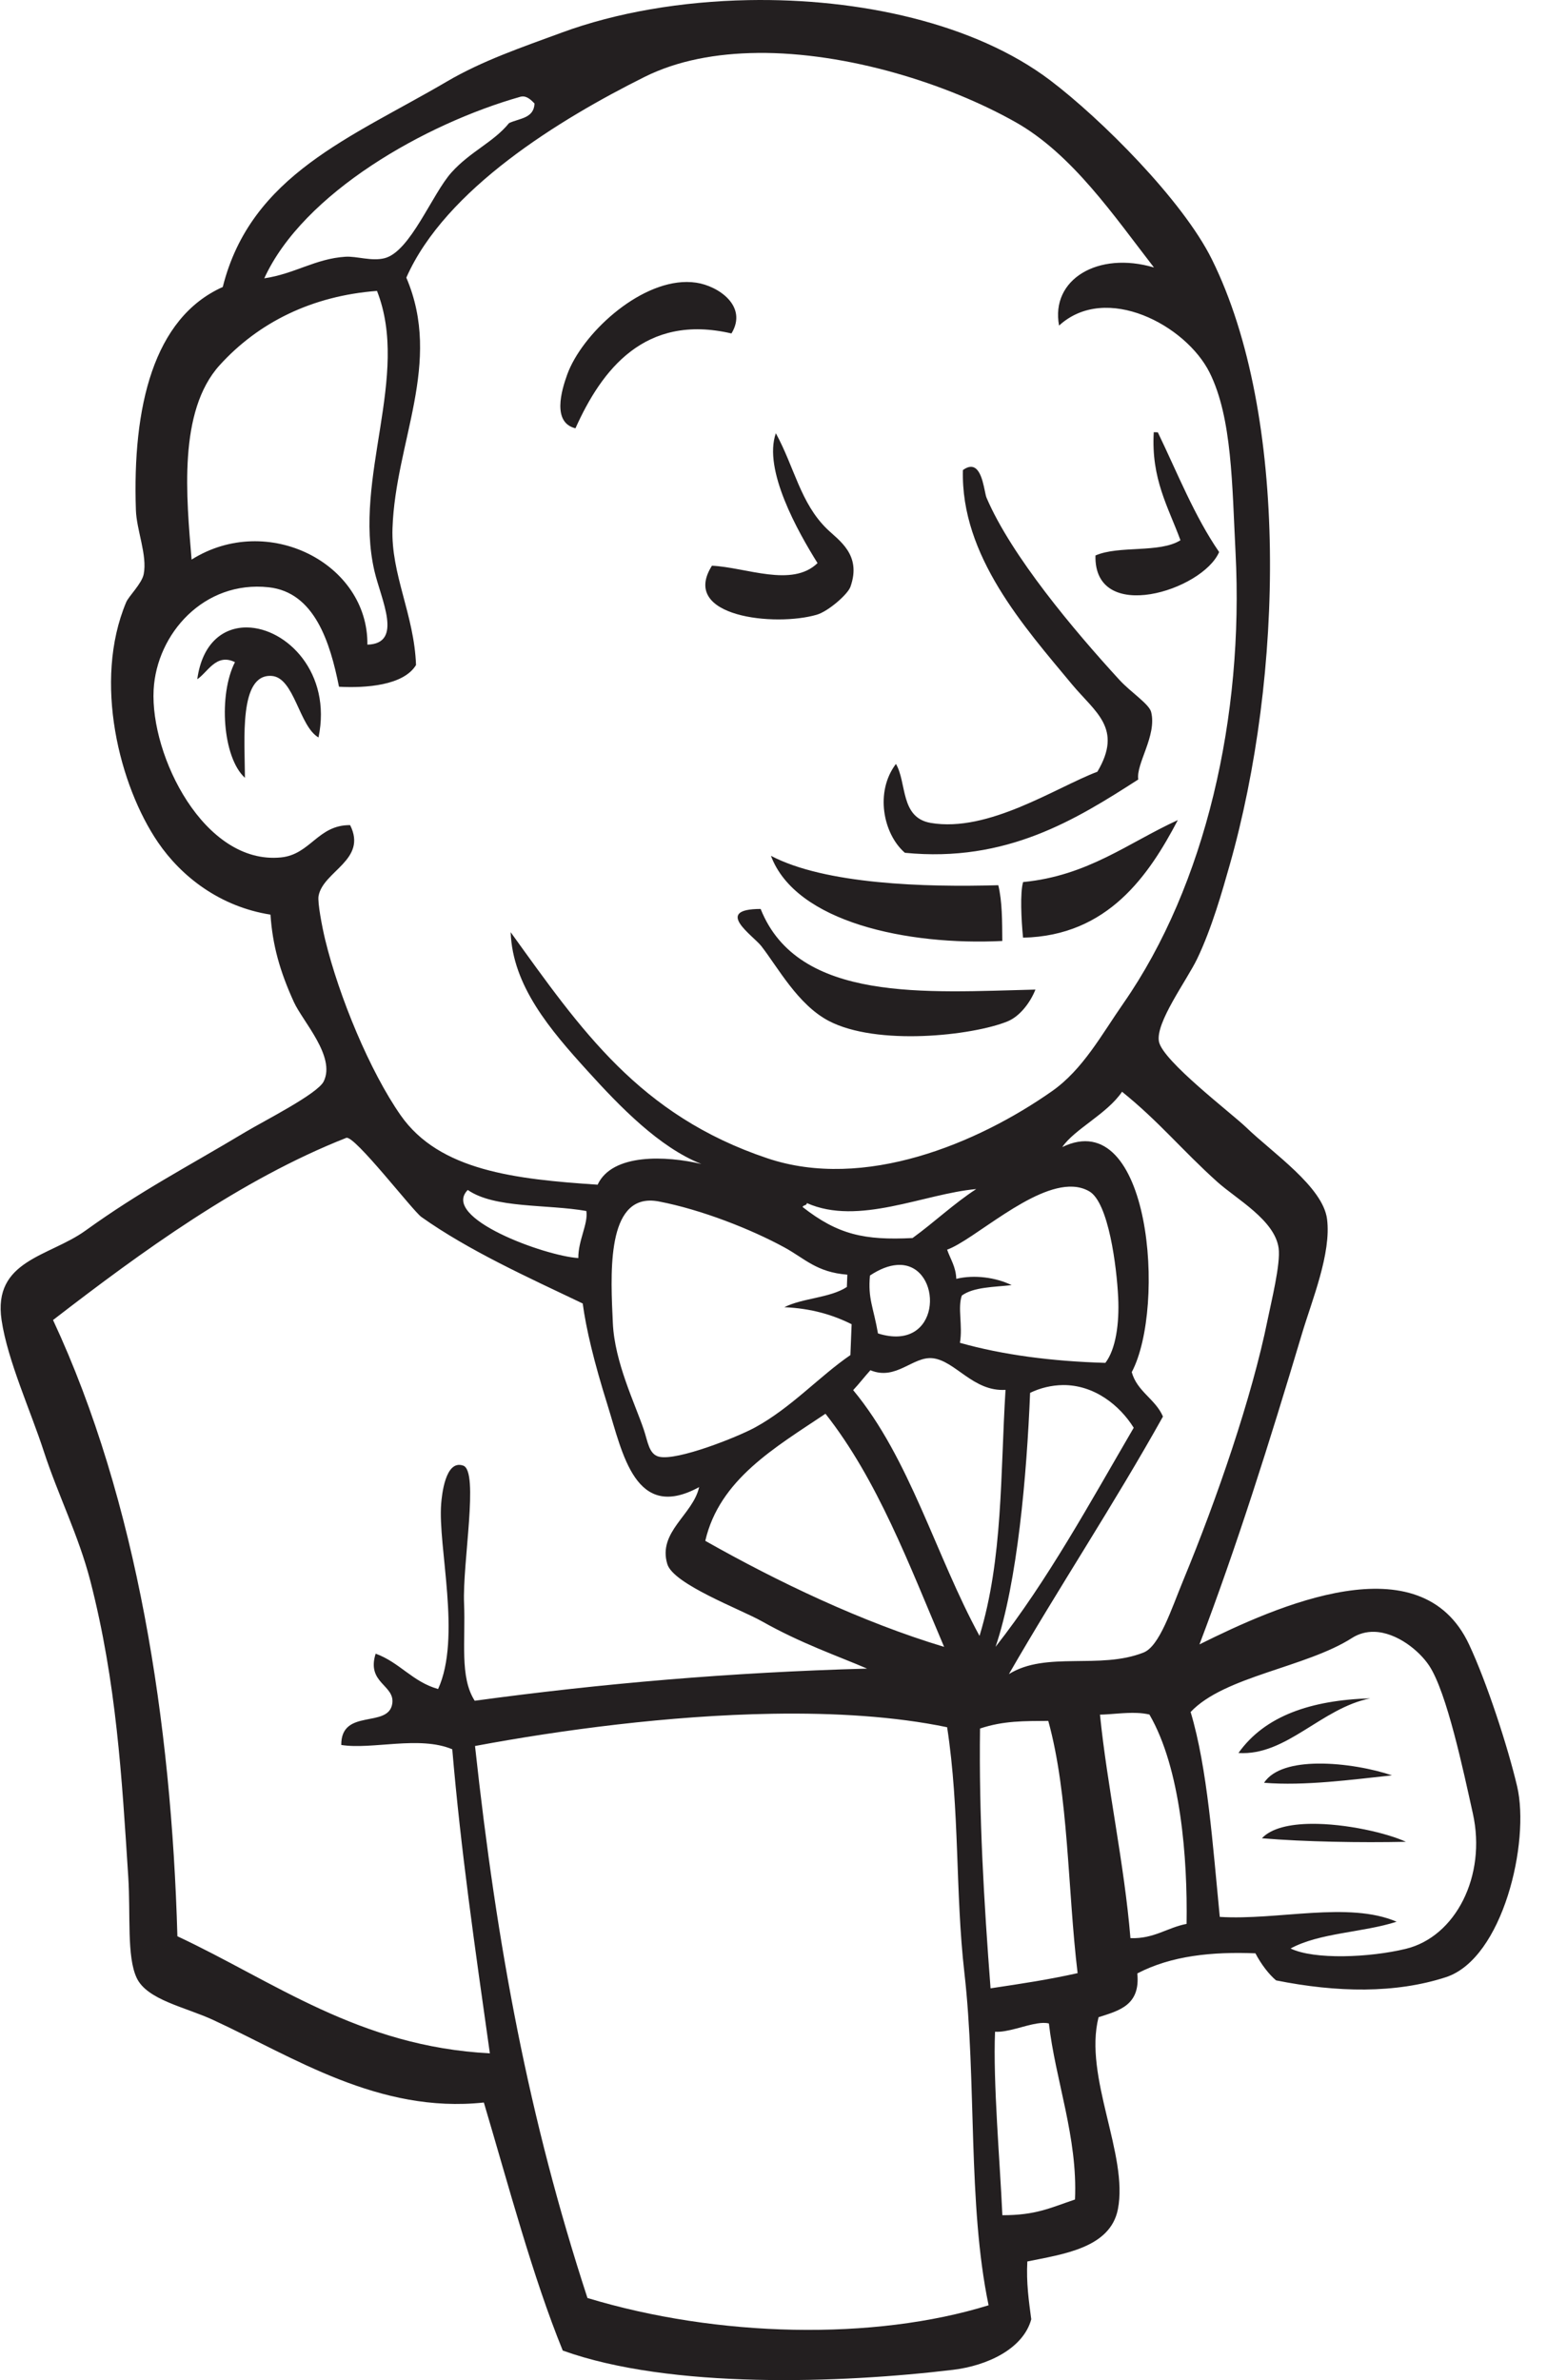 <?xml version="1.0" encoding="UTF-8" standalone="no"?><svg width='52' height='80' viewBox='0 0 52 80' fill='none' xmlns='http://www.w3.org/2000/svg'>
<path d='M25.157 0.004C22.913 0.046 20.719 0.42 18.89 1.093C17.531 1.593 16.214 2.04 15.02 2.741C11.826 4.616 8.434 5.871 7.488 9.646C5.154 10.691 4.45 13.678 4.568 17.144C4.59 17.82 4.957 18.664 4.83 19.3C4.765 19.622 4.328 20.035 4.24 20.245C3.121 22.912 4.018 26.418 5.311 28.313C6.092 29.458 7.386 30.474 9.092 30.743C9.16 31.765 9.406 32.645 9.878 33.68C10.176 34.335 11.292 35.513 10.881 36.348C10.675 36.77 8.858 37.684 8.256 38.046C6.221 39.266 4.747 40.014 2.869 41.366C1.654 42.241 -0.247 42.353 0.053 44.371C0.255 45.732 1.03 47.42 1.473 48.785C1.953 50.258 2.641 51.607 3.036 53.136C3.914 56.543 4.097 59.753 4.311 63.08C4.394 64.383 4.256 65.762 4.594 66.481C4.943 67.225 6.235 67.463 7.169 67.897C9.866 69.143 12.727 71.048 16.264 70.67C17.107 73.505 17.904 76.524 18.916 79.007C22.543 80.311 28.268 80.107 32.039 79.654C33.185 79.515 34.394 78.95 34.664 77.956C34.583 77.343 34.494 76.737 34.532 76.013C35.711 75.769 37.316 75.568 37.575 74.263C37.939 72.433 36.419 69.811 36.926 67.803C37.609 67.582 38.337 67.408 38.229 66.331C39.379 65.732 40.743 65.598 42.199 65.655C42.387 66.017 42.654 66.366 42.894 66.565C44.934 66.975 46.909 67.009 48.603 66.457C50.52 65.83 51.434 61.91 50.996 60.044C50.685 58.722 49.981 56.556 49.381 55.276C47.756 51.801 42.911 53.983 40.318 55.272C41.576 51.962 42.657 48.531 43.767 44.818C44.099 43.706 44.754 42.129 44.607 40.977C44.469 39.893 42.779 38.754 41.89 37.895C41.396 37.419 39.091 35.669 38.957 35.014C38.828 34.38 39.897 32.945 40.241 32.227C40.734 31.199 41.088 29.942 41.331 29.086C43.144 22.713 43.328 13.958 40.737 8.72C39.756 6.735 37.012 3.995 35.296 2.696C32.766 0.784 28.895 -0.066 25.157 0.004ZM25.456 1.779C28.485 1.75 31.854 2.818 34.135 4.105C36.041 5.18 37.447 7.26 38.789 8.991C36.908 8.433 35.307 9.392 35.599 10.943C37.174 9.5 39.863 10.928 40.659 12.523C41.419 14.048 41.414 16.309 41.531 18.576C41.814 24.075 40.525 29.748 37.762 33.723C37.023 34.784 36.403 35.944 35.364 36.675C32.861 38.433 29.055 40.026 25.796 38.933C21.49 37.488 19.534 34.619 17.165 31.333C17.229 33.138 18.499 34.62 19.753 36C20.843 37.203 22.159 38.563 23.576 39.124C22.394 38.846 20.581 38.76 20.088 39.82C17.332 39.637 14.771 39.355 13.467 37.487C12.439 36.015 11.396 33.51 10.928 31.576C10.832 31.178 10.668 30.332 10.708 30.115C10.862 29.276 12.357 28.907 11.769 27.734C10.684 27.724 10.439 28.721 9.444 28.82C6.866 29.075 5.047 25.403 5.164 23.188C5.263 21.304 6.856 19.502 9.034 19.74C10.573 19.908 11.096 21.588 11.395 23.083C12.283 23.131 13.564 23.045 13.984 22.353C13.924 20.663 13.139 19.308 13.193 17.756C13.294 14.838 14.884 12.206 13.658 9.332C14.97 6.355 18.821 4.005 21.669 2.584C22.772 2.034 24.079 1.794 25.456 1.78L25.456 1.779ZM17.619 3.245C17.743 3.265 17.857 3.361 17.967 3.479C17.948 3.986 17.448 3.975 17.111 4.138C16.586 4.783 15.818 5.085 15.179 5.793C14.524 6.518 13.791 8.465 12.922 8.68C12.486 8.789 11.989 8.605 11.609 8.63C10.606 8.693 9.9 9.207 8.883 9.355C10.196 6.483 14.294 4.159 17.491 3.253C17.533 3.242 17.577 3.239 17.619 3.245ZM23.082 9.478C21.434 9.48 19.557 11.242 19.067 12.586C18.869 13.133 18.555 14.205 19.343 14.396C20.226 12.428 21.674 10.53 24.587 11.208C25.146 10.289 24.146 9.613 23.407 9.502C23.299 9.486 23.191 9.478 23.082 9.478ZM12.672 9.778C13.798 12.645 11.864 16.051 12.584 19.185C12.805 20.145 13.568 21.635 12.349 21.668C12.381 18.936 8.993 17.203 6.44 18.809C6.269 16.738 5.974 13.826 7.386 12.272C8.689 10.837 10.486 9.944 12.672 9.778ZM38.782 14.527C38.689 16.1 39.273 17.047 39.679 18.159C38.977 18.6 37.613 18.325 36.822 18.671C36.766 20.998 40.422 19.851 40.979 18.555C40.148 17.348 39.578 15.899 38.919 14.532L38.782 14.527ZM26.079 14.562C25.646 15.79 26.821 17.873 27.48 18.927C26.622 19.76 25.079 19.068 23.931 19.015C22.835 20.745 26.07 21.071 27.458 20.661C27.838 20.549 28.496 19.98 28.586 19.723C28.972 18.64 28.194 18.165 27.794 17.775C26.907 16.91 26.703 15.707 26.079 14.562ZM32.672 15.693C32.588 15.682 32.487 15.712 32.367 15.8C32.289 18.685 34.432 21.073 36.031 23C36.812 23.94 37.754 24.478 36.887 25.939C35.489 26.47 33.227 27.992 31.284 27.66C30.253 27.483 30.486 26.313 30.116 25.677C29.404 26.612 29.683 28.028 30.416 28.664C33.84 29.003 36.171 27.543 38.261 26.2C38.178 25.673 38.893 24.725 38.694 23.933C38.626 23.661 38.006 23.266 37.629 22.854C36.096 21.182 33.996 18.684 33.161 16.73C33.086 16.555 33.035 15.742 32.672 15.693ZM8.309 21.09C7.518 21.078 6.8 21.6 6.631 22.83C6.982 22.6 7.265 21.945 7.898 22.256C7.342 23.342 7.476 25.456 8.233 26.144C8.228 24.855 8.028 22.652 9.126 22.719C9.896 22.765 10.051 24.413 10.706 24.787C11.158 22.613 9.63 21.11 8.309 21.09ZM39.591 27.565C37.921 28.328 36.572 29.438 34.39 29.648C34.284 30.008 34.329 30.918 34.388 31.517C37.242 31.457 38.619 29.417 39.591 27.565ZM25.914 28.766C26.748 30.999 30.509 31.787 33.691 31.628C33.686 30.966 33.689 30.297 33.556 29.754C31.081 29.826 27.734 29.723 25.914 28.766ZM25.568 30.552C23.96 30.554 25.316 31.448 25.589 31.798C26.152 32.523 26.814 33.76 27.844 34.308C29.468 35.17 32.693 34.808 33.862 34.333C34.295 34.158 34.644 33.672 34.804 33.262C31.154 33.35 26.828 33.713 25.568 30.552ZM37.716 36.696C38.966 37.703 39.721 38.65 40.919 39.727C41.569 40.31 42.849 41.009 42.979 41.952C43.051 42.478 42.728 43.768 42.609 44.36C42.084 46.956 40.903 50.386 39.778 53.106C39.369 54.095 38.978 55.331 38.439 55.545C36.961 56.13 35.168 55.488 33.913 56.27C35.6 53.342 37.438 50.576 39.091 47.613C38.839 47.025 38.222 46.775 38.042 46.12C39.204 43.927 38.67 37.118 35.706 38.556C36.121 37.947 37.209 37.445 37.716 36.696ZM11.638 38.246C11.908 38.14 13.874 40.698 14.164 40.905C15.758 42.036 17.737 42.93 19.587 43.813C19.701 44.663 19.962 45.763 20.424 47.236C20.932 48.862 21.351 51.157 23.5 49.985C23.296 50.913 22.102 51.49 22.431 52.573C22.637 53.252 24.894 54.092 25.609 54.495C26.928 55.239 28.132 55.65 29.146 56.085C24.539 56.212 20.214 56.587 15.957 57.166C15.447 56.376 15.652 55.158 15.599 53.9C15.54 52.534 16.108 49.454 15.571 49.263C14.964 49.047 14.851 50.277 14.829 50.548C14.715 51.991 15.516 55.045 14.726 56.772C13.863 56.528 13.437 55.878 12.627 55.583C12.31 56.583 13.285 56.632 13.185 57.267C13.053 58.106 11.462 57.404 11.471 58.652C12.506 58.818 14.095 58.33 15.202 58.797C15.491 62.193 15.956 65.41 16.466 69.017C12.061 68.788 9.209 66.6 5.963 65.082C5.761 57.9 4.616 50.45 1.783 44.369C4.755 42.075 8.081 39.649 11.639 38.246L11.638 38.246ZM36.064 39.887C36.262 39.897 36.447 39.946 36.617 40.045C37.262 40.421 37.536 42.567 37.586 43.611C37.628 44.477 37.508 45.35 37.155 45.809C35.341 45.756 33.703 45.54 32.267 45.135C32.366 44.548 32.183 43.97 32.33 43.546C32.729 43.258 33.399 43.263 34.004 43.196C33.481 42.938 32.748 42.837 32.144 42.985C32.13 42.577 31.947 42.324 31.836 42.004C32.728 41.686 34.682 39.819 36.064 39.887ZM32.814 39.967C32.053 40.463 31.405 41.083 30.674 41.613C29.054 41.694 28.169 41.502 26.979 40.571C26.997 40.496 27.117 40.53 27.122 40.438C28.857 41.211 31.063 40.123 32.814 39.967ZM15.723 39.997C16.627 40.625 18.377 40.47 19.709 40.704C19.777 41.131 19.433 41.691 19.439 42.286C18.318 42.217 14.797 40.936 15.723 39.997ZM21.83 40.355C21.927 40.353 22.031 40.362 22.142 40.383C23.582 40.658 25.258 41.322 26.372 41.931C27.054 42.304 27.448 42.764 28.482 42.844L28.466 43.258C27.9 43.63 26.986 43.625 26.364 43.938C27.281 43.978 28.002 44.198 28.626 44.51L28.585 45.547C27.547 46.257 26.599 47.315 25.377 47.981C24.799 48.297 22.771 49.108 22.156 48.964C21.808 48.883 21.777 48.452 21.637 48.045C21.342 47.173 20.66 45.786 20.6 44.475C20.529 42.922 20.378 40.385 21.83 40.355ZM30.139 42.52C30.224 42.513 30.305 42.515 30.383 42.526C31.711 42.722 31.615 45.478 29.512 44.82C29.354 43.918 29.171 43.66 29.242 42.873C29.581 42.648 29.881 42.54 30.139 42.52ZM31.349 45.653C32.11 45.735 32.712 46.785 33.799 46.716C33.624 49.548 33.716 52.391 32.925 54.986C31.452 52.285 30.585 49.023 28.678 46.725C28.879 46.511 29.059 46.275 29.257 46.056C30.121 46.417 30.684 45.582 31.349 45.653ZM35.729 46.555C36.778 46.547 37.636 47.232 38.108 47.99C36.631 50.522 35.217 53.12 33.464 55.353C34.199 53.191 34.514 49.575 34.625 46.817C34.969 46.65 35.346 46.561 35.729 46.555ZM27.747 47.519C29.497 49.74 30.562 52.597 31.735 55.355C28.965 54.52 26.135 53.165 23.707 51.791C24.184 49.726 26.051 48.656 27.747 47.519ZM46.192 54.849C46.953 54.868 47.708 55.485 48.039 55.986C48.636 56.888 49.194 59.545 49.508 60.956C49.974 63.055 48.925 65.099 47.256 65.504C46.041 65.799 44.177 65.877 43.381 65.493C44.355 64.961 45.818 64.958 46.945 64.593C45.331 63.898 42.942 64.553 41.001 64.431C40.766 62.035 40.589 59.436 40.021 57.544C41.154 56.34 43.892 56.05 45.446 55.056C45.668 54.913 45.928 54.842 46.192 54.849ZM46.06 57.085C44.071 57.144 42.516 57.671 41.629 58.922C43.243 59.025 44.406 57.416 46.06 57.085ZM38.222 57.576C38.364 57.581 38.501 57.599 38.635 57.628C39.693 59.447 39.92 62.471 39.885 64.666C39.226 64.793 38.797 65.171 37.998 65.146C37.793 62.645 37.212 60.016 36.974 57.633C37.355 57.626 37.799 57.558 38.222 57.576ZM25.971 57.603C28.058 57.569 30.083 57.691 31.836 58.056C32.264 60.84 32.105 63.585 32.417 66.313C32.831 69.943 32.521 74.084 33.23 77.485C29.372 78.681 24.111 78.565 19.746 77.24C17.779 71.213 16.707 65.493 15.967 58.687C18.834 58.151 22.49 57.659 25.971 57.603ZM35.236 57.843C35.925 60.335 35.884 63.505 36.222 66.322C35.18 66.551 34.417 66.663 33.296 66.832C33.072 63.905 32.902 61.022 32.942 58.1C33.737 57.833 34.438 57.85 35.236 57.843ZM44.289 59.278C43.502 59.288 42.793 59.459 42.489 59.923C43.858 60.035 45.441 59.816 46.789 59.674C46.174 59.462 45.182 59.266 44.289 59.278ZM44.064 61.303C43.359 61.312 42.737 61.445 42.417 61.788C43.858 61.909 45.741 61.939 47.257 61.907C46.642 61.62 45.239 61.288 44.064 61.303ZM34.865 68.013C35.013 67.99 35.146 67.985 35.257 68.014C35.474 69.917 36.229 71.846 36.134 73.93C35.297 74.213 34.816 74.46 33.693 74.458C33.614 72.687 33.376 69.98 33.447 68.291C33.861 68.318 34.423 68.082 34.865 68.013Z' fill='#231F20'/>
</svg>
